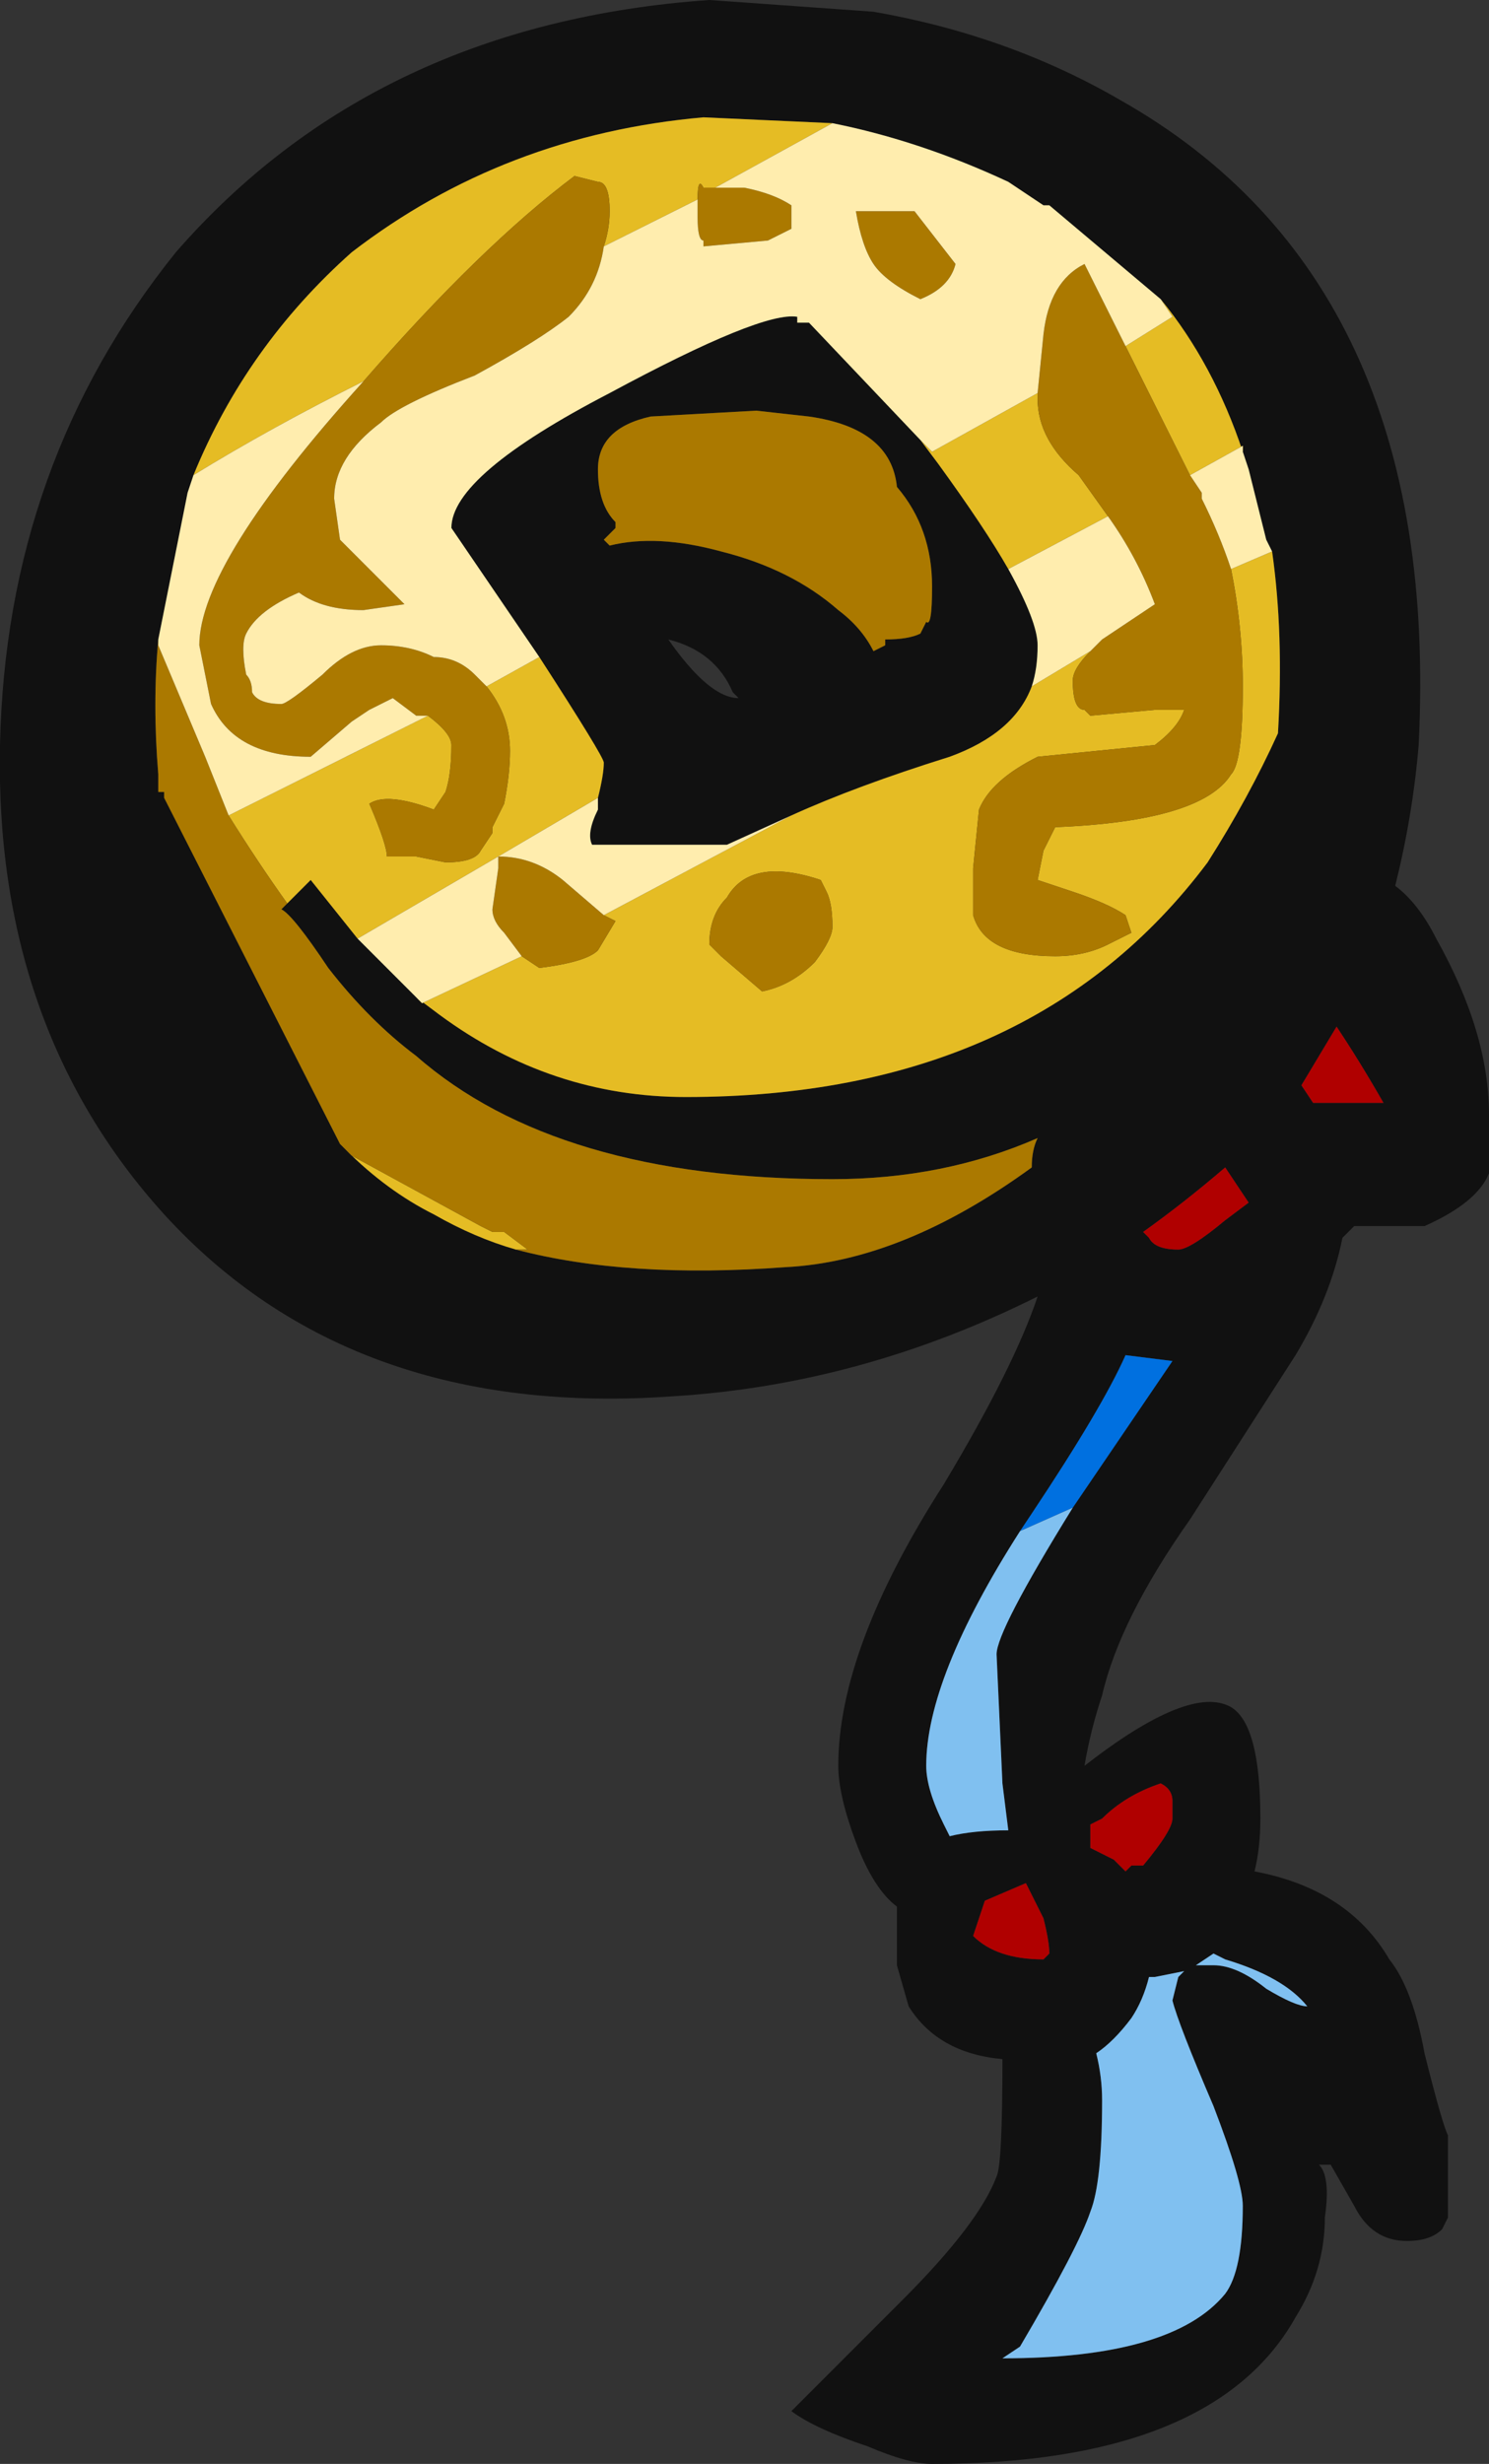 <?xml version="1.0" encoding="UTF-8" standalone="no"?>
<svg xmlns:ffdec="https://www.free-decompiler.com/flash" xmlns:xlink="http://www.w3.org/1999/xlink" ffdec:objectType="frame" height="147.0px" width="88.9px" xmlns="http://www.w3.org/2000/svg">
  <rect width="100%" height="100%" fill="#333333" stroke="none"/>
  <g transform="matrix(1.0, 0.0, 0.0, 1.0, 84.0, 24.15)">
    <use ffdec:characterId="1520" height="21.0" transform="matrix(7.0, 0.0, 0.0, 7.0, -84.0, -24.15)" width="12.7" xlink:href="#shape0"/>
  </g>
  <defs>
    <g id="shape0" transform="matrix(1.0, 0.0, 0.0, 1.0, 12.0, 3.45)">
      <path d="M-4.9 -2.4 L-6.0 -2.45 Q-7.7 -2.3 -9.0 -1.3 -9.9 -0.5 -10.35 0.6 L-10.4 0.75 -10.65 2.0 Q-10.7 2.55 -10.65 3.15 L-10.65 3.3 -10.6 3.3 -10.6 3.35 -9.1 6.3 -9.05 6.35 Q-8.7 6.7 -8.3 6.9 -7.95 7.1 -7.6 7.2 -6.65 7.45 -5.3 7.35 -4.3 7.3 -3.2 6.5 -3.2 6.35 -3.15 6.25 -3.95 6.6 -4.9 6.6 -7.25 6.6 -8.45 5.55 -8.85 5.25 -9.2 4.8 -9.5 4.35 -9.6 4.3 L-9.35 4.05 -8.95 4.55 -8.45 5.05 -8.25 5.2 Q-7.3 5.9 -6.15 5.9 -3.2 5.9 -1.7 3.9 -1.35 3.35 -1.1 2.8 -1.05 1.95 -1.15 1.25 L-1.2 1.15 -1.35 0.55 -1.4 0.4 Q-1.65 -0.35 -2.1 -0.9 L-3.05 -1.7 -3.1 -1.7 -3.4 -1.9 Q-4.15 -2.25 -4.9 -2.4 M-5.95 -3.45 L-4.55 -3.35 Q-3.4 -3.15 -2.45 -2.6 0.3 -1.05 0.1 2.9 0.05 3.5 -0.1 4.1 0.1 4.25 0.25 4.55 0.7 5.35 0.7 6.05 0.7 6.45 0.7 6.55 0.6 6.8 0.15 7.0 L-0.45 7.0 -0.55 7.1 Q-0.65 7.6 -0.95 8.1 L-1.85 9.5 Q-2.45 10.35 -2.6 11.0 -2.7 11.3 -2.75 11.6 -1.85 10.9 -1.5 11.1 -1.25 11.25 -1.25 12.05 -1.25 12.3 -1.3 12.5 -0.5 12.65 -0.15 13.25 0.05 13.5 0.15 14.05 0.3 14.65 0.35 14.75 L0.35 15.45 0.3 15.55 Q0.2 15.65 0.0 15.65 -0.3 15.65 -0.45 15.35 L-0.65 15.0 -0.75 15.0 Q-0.65 15.1 -0.7 15.45 -0.7 15.9 -0.95 16.3 -1.65 17.55 -4.05 17.55 -4.25 17.55 -4.6 17.4 -5.05 17.25 -5.25 17.1 L-4.3 16.15 Q-3.65 15.5 -3.5 15.1 -3.45 15.0 -3.45 14.1 -4.0 14.05 -4.25 13.65 L-4.35 13.3 -4.35 12.8 Q-4.55 12.65 -4.7 12.25 -4.85 11.85 -4.85 11.6 -4.85 10.6 -3.95 9.2 -3.35 8.2 -3.15 7.6 -4.65 8.35 -6.25 8.45 -9.0 8.65 -10.6 6.9 -12.05 5.3 -12.0 2.9 -11.95 0.5 -10.5 -1.3 -8.8 -3.25 -5.95 -3.45 M-7.4 2.15 L-8.15 1.05 Q-8.15 0.6 -6.8 -0.1 -5.5 -0.8 -5.2 -0.75 L-5.2 -0.7 -5.1 -0.7 -4.15 0.3 -4.0 0.5 Q-3.6 1.05 -3.4 1.4 -3.15 1.85 -3.15 2.05 -3.15 2.25 -3.2 2.4 -3.35 2.8 -3.9 3.0 -4.7 3.25 -5.25 3.5 L-5.8 3.75 -6.95 3.75 Q-7.0 3.65 -6.9 3.45 L-6.9 3.35 Q-6.85 3.15 -6.85 3.05 -6.85 3.0 -7.4 2.15 M-5.1 0.1 L-5.55 0.05 -6.45 0.1 Q-6.9 0.2 -6.9 0.55 -6.9 0.85 -6.75 1.0 L-6.75 1.05 -6.85 1.15 -6.8 1.2 Q-6.4 1.1 -5.85 1.25 -5.25 1.4 -4.85 1.75 -4.65 1.9 -4.55 2.1 L-4.45 2.05 -4.45 2.0 Q-4.25 2.0 -4.15 1.95 L-4.1 1.85 Q-4.05 1.9 -4.05 1.55 -4.05 1.05 -4.35 0.7 -4.4 0.2 -5.1 0.1 M-5.75 2.45 Q-5.9 2.1 -6.3 2.0 -5.95 2.5 -5.7 2.5 L-5.75 2.45 M-2.45 5.9 L-2.45 5.9 M-0.8 5.95 L-0.2 5.95 Q-0.4 5.6 -0.6 5.3 L-0.9 5.8 -0.8 5.95 M-1.55 6.5 Q-1.9 6.8 -2.25 7.05 L-2.2 7.1 Q-2.15 7.2 -1.95 7.2 -1.85 7.2 -1.55 6.95 L-1.35 6.8 -1.55 6.5 M-3.3 9.6 Q-4.1 10.85 -4.1 11.6 -4.1 11.8 -3.95 12.1 L-3.9 12.2 Q-3.7 12.15 -3.4 12.15 L-3.45 11.75 -3.5 10.65 Q-3.5 10.45 -2.85 9.4 L-2.0 8.15 -2.4 8.1 Q-2.6 8.55 -3.2 9.45 L-3.3 9.6 M-3.1 12.9 L-3.25 12.6 -3.6 12.75 -3.7 13.05 Q-3.5 13.25 -3.1 13.25 L-3.05 13.2 Q-3.05 13.1 -3.1 12.9 M-2.7 12.3 L-2.5 12.4 -2.4 12.5 -2.35 12.45 -2.25 12.45 Q-2.0 12.15 -2.0 12.05 L-2.0 11.9 Q-2.0 11.8 -2.1 11.75 -2.4 11.85 -2.6 12.05 L-2.7 12.1 -2.7 12.3 M-1.65 13.2 L-1.8 13.3 -1.65 13.3 Q-1.45 13.3 -1.2 13.5 -0.95 13.65 -0.85 13.65 -1.05 13.4 -1.55 13.25 L-1.65 13.2 M-2.2 13.4 Q-2.25 13.6 -2.35 13.75 -2.5 13.95 -2.65 14.05 -2.6 14.25 -2.6 14.45 -2.6 15.15 -2.7 15.4 -2.8 15.7 -3.3 16.55 L-3.45 16.65 Q-2.0 16.65 -1.55 16.1 -1.4 15.9 -1.4 15.35 -1.4 15.15 -1.65 14.5 -1.95 13.8 -2.0 13.6 L-1.95 13.4 -1.9 13.35 -2.15 13.4 -2.2 13.4" fill="#111111" fill-rule="evenodd" stroke="none"/>
      <path d="M-6.85 -1.35 Q-6.8 -1.5 -6.8 -1.65 -6.8 -1.9 -6.9 -1.9 L-7.1 -1.95 Q-7.9 -1.35 -8.9 -0.2 -9.7 0.2 -10.35 0.6 -9.9 -0.5 -9.0 -1.3 -7.7 -2.3 -6.0 -2.45 L-4.9 -2.4 -5.9 -1.85 -6.0 -1.85 Q-6.05 -1.95 -6.05 -1.75 L-6.85 -1.35 M-8.35 2.65 Q-8.15 2.8 -8.15 2.9 -8.15 3.15 -8.2 3.3 L-8.3 3.45 Q-8.7 3.3 -8.85 3.4 -8.7 3.75 -8.7 3.85 L-8.45 3.85 -8.2 3.9 Q-7.95 3.9 -7.9 3.8 L-7.8 3.65 -7.8 3.6 -7.7 3.4 Q-7.65 3.15 -7.65 2.95 -7.65 2.65 -7.85 2.4 L-7.4 2.15 Q-6.85 3.0 -6.85 3.05 -6.85 3.15 -6.9 3.35 L-7.75 3.85 -8.95 4.55 -9.35 4.05 -9.6 4.3 -9.55 4.25 Q-9.8 3.9 -10.05 3.5 L-8.35 2.65 M-4.15 0.3 L-4.05 0.4 -3.15 -0.1 -3.15 -0.05 Q-3.15 0.3 -2.8 0.6 L-2.55 0.95 -3.4 1.4 Q-3.6 1.05 -4.0 0.5 L-4.15 0.3 M-2.4 -0.5 L-2.0 -0.75 -2.1 -0.9 Q-1.65 -0.35 -1.4 0.4 L-1.4 0.35 -1.85 0.6 -2.4 -0.5 M-1.5 1.4 L-1.15 1.25 Q-1.05 1.95 -1.1 2.8 -1.35 3.35 -1.7 3.9 -3.2 5.9 -6.15 5.9 -7.3 5.9 -8.25 5.2 L-8.45 5.05 -8.4 5.1 -7.55 4.7 -7.4 4.8 Q-7.0 4.75 -6.9 4.65 L-6.75 4.4 -6.85 4.35 -5.25 3.5 Q-4.7 3.25 -3.9 3.0 -3.35 2.8 -3.2 2.4 L-2.7 2.1 Q-2.85 2.25 -2.85 2.35 -2.85 2.6 -2.75 2.6 L-2.7 2.65 -2.15 2.6 -1.9 2.6 Q-1.95 2.75 -2.15 2.9 L-3.15 3.0 Q-3.55 3.2 -3.65 3.45 L-3.7 3.95 -3.7 4.35 Q-3.6 4.7 -3.0 4.7 -2.75 4.7 -2.55 4.6 L-2.35 4.5 -2.4 4.35 Q-2.55 4.25 -2.85 4.15 L-3.15 4.05 -3.1 3.8 -3.0 3.6 Q-1.75 3.55 -1.5 3.15 -1.4 3.05 -1.4 2.4 -1.4 1.9 -1.5 1.4 M-7.6 7.2 Q-7.95 7.1 -8.3 6.9 -8.7 6.7 -9.05 6.35 L-9.0 6.4 -7.9 7.0 -7.8 7.05 -7.7 7.05 -7.5 7.2 -7.6 7.2 M-5.5 5.0 Q-5.25 4.95 -5.05 4.75 -4.9 4.55 -4.9 4.45 -4.9 4.25 -4.95 4.15 L-5.0 4.05 Q-5.6 3.85 -5.8 4.2 -5.95 4.35 -5.95 4.6 L-5.85 4.7 -5.5 5.0" fill="#e5bc24" fill-rule="evenodd" stroke="none"/>
      <path d="M-8.9 -0.2 Q-7.9 -1.35 -7.1 -1.95 L-6.9 -1.9 Q-6.8 -1.9 -6.8 -1.65 -6.8 -1.5 -6.85 -1.35 -6.9 -1.0 -7.15 -0.75 -7.4 -0.55 -7.95 -0.25 -8.6 0.0 -8.75 0.15 -9.15 0.45 -9.15 0.8 L-9.1 1.15 -8.55 1.7 -8.9 1.75 Q-9.25 1.75 -9.45 1.6 -9.8 1.75 -9.9 1.95 -9.95 2.05 -9.9 2.3 -9.85 2.35 -9.85 2.45 -9.8 2.55 -9.6 2.55 -9.55 2.55 -9.25 2.3 -9.0 2.05 -8.75 2.05 -8.5 2.05 -8.3 2.15 -8.1 2.15 -7.95 2.3 L-7.85 2.4 Q-7.65 2.65 -7.65 2.95 -7.65 3.15 -7.7 3.4 L-7.8 3.6 -7.8 3.65 -7.9 3.8 Q-7.95 3.9 -8.2 3.9 L-8.45 3.85 -8.7 3.85 Q-8.7 3.75 -8.85 3.4 -8.7 3.3 -8.3 3.45 L-8.2 3.3 Q-8.15 3.15 -8.15 2.9 -8.15 2.8 -8.35 2.65 L-8.45 2.65 -8.65 2.5 Q-8.75 2.55 -8.85 2.6 L-9.0 2.7 -9.35 3.0 Q-10.0 3.0 -10.2 2.55 L-10.3 2.05 Q-10.3 1.35 -8.9 -0.2 M-6.05 -1.75 Q-6.05 -1.95 -6.0 -1.85 L-5.9 -1.85 -5.65 -1.85 Q-5.4 -1.8 -5.25 -1.7 L-5.25 -1.5 -5.45 -1.4 -6.0 -1.35 -6.0 -1.4 Q-6.05 -1.4 -6.05 -1.6 L-6.05 -1.75 M-4.7 -1.65 L-4.2 -1.65 -3.85 -1.2 Q-3.9 -1.0 -4.15 -0.9 -4.45 -1.05 -4.55 -1.2 -4.65 -1.35 -4.7 -1.65 M-3.15 -0.1 L-3.1 -0.6 Q-3.05 -1.05 -2.75 -1.2 L-2.4 -0.5 -1.85 0.6 -1.75 0.75 -1.75 0.8 Q-1.6 1.1 -1.5 1.4 -1.4 1.9 -1.4 2.4 -1.4 3.05 -1.5 3.15 -1.75 3.55 -3.0 3.6 L-3.1 3.8 -3.15 4.05 -2.85 4.15 Q-2.55 4.25 -2.4 4.35 L-2.35 4.5 -2.55 4.6 Q-2.75 4.7 -3.0 4.7 -3.6 4.7 -3.7 4.35 L-3.7 3.95 -3.65 3.45 Q-3.55 3.2 -3.15 3.0 L-2.15 2.9 Q-1.95 2.75 -1.9 2.6 L-2.15 2.6 -2.7 2.65 -2.75 2.6 Q-2.85 2.6 -2.85 2.35 -2.85 2.25 -2.7 2.1 L-2.6 2.0 -2.15 1.7 Q-2.3 1.3 -2.55 0.95 L-2.8 0.6 Q-3.15 0.3 -3.15 -0.05 L-3.15 -0.1 M-9.6 4.3 Q-9.5 4.35 -9.2 4.8 -8.85 5.25 -8.45 5.55 -7.25 6.6 -4.9 6.6 -3.95 6.6 -3.15 6.25 -3.2 6.35 -3.2 6.5 -4.3 7.3 -5.3 7.35 -6.65 7.45 -7.6 7.2 L-7.5 7.2 -7.7 7.05 -7.8 7.05 -7.9 7.0 -9.0 6.4 -9.05 6.35 -9.1 6.3 -10.6 3.35 -10.6 3.3 -10.65 3.3 -10.65 3.15 Q-10.7 2.55 -10.65 2.0 L-10.65 2.05 -10.25 3.0 -10.05 3.5 Q-9.8 3.9 -9.55 4.25 L-9.6 4.3 M-5.1 0.1 Q-4.4 0.2 -4.35 0.7 -4.05 1.05 -4.05 1.55 -4.05 1.9 -4.1 1.85 L-4.15 1.95 Q-4.25 2.0 -4.45 2.0 L-4.45 2.05 -4.55 2.1 Q-4.65 1.9 -4.85 1.75 -5.25 1.4 -5.85 1.25 -6.4 1.1 -6.8 1.2 L-6.85 1.15 -6.75 1.05 -6.75 1.0 Q-6.9 0.85 -6.9 0.55 -6.9 0.2 -6.45 0.1 L-5.55 0.05 -5.1 0.1 M-6.85 4.35 L-6.75 4.4 -6.9 4.65 Q-7.0 4.75 -7.4 4.8 L-7.55 4.7 -7.7 4.5 Q-7.8 4.4 -7.8 4.3 L-7.75 3.95 -7.75 3.85 Q-7.45 3.85 -7.2 4.05 L-6.85 4.35 M-5.5 5.0 L-5.85 4.7 -5.95 4.6 Q-5.95 4.35 -5.8 4.2 -5.6 3.85 -5.0 4.05 L-4.95 4.15 Q-4.9 4.25 -4.9 4.45 -4.9 4.55 -5.05 4.75 -5.25 4.95 -5.5 5.0" fill="#ab7900" fill-rule="evenodd" stroke="none"/>
      <path d="M-6.85 -1.35 L-6.05 -1.75 -6.05 -1.6 Q-6.05 -1.4 -6.0 -1.4 L-6.0 -1.35 -5.45 -1.4 -5.25 -1.5 -5.25 -1.7 Q-5.4 -1.8 -5.65 -1.85 L-5.9 -1.85 -4.9 -2.4 Q-4.15 -2.25 -3.4 -1.9 L-3.1 -1.7 -3.05 -1.7 -2.1 -0.9 -2.0 -0.75 -2.4 -0.5 -2.75 -1.2 Q-3.05 -1.05 -3.1 -0.6 L-3.15 -0.1 -4.05 0.4 -4.15 0.3 -5.1 -0.7 -5.2 -0.7 -5.2 -0.75 Q-5.5 -0.8 -6.8 -0.1 -8.15 0.6 -8.15 1.05 L-7.4 2.15 -7.85 2.4 -7.95 2.3 Q-8.1 2.15 -8.3 2.15 -8.5 2.05 -8.75 2.05 -9.0 2.05 -9.25 2.3 -9.55 2.55 -9.6 2.55 -9.8 2.55 -9.85 2.45 -9.85 2.35 -9.9 2.3 -9.95 2.05 -9.9 1.95 -9.8 1.75 -9.45 1.6 -9.25 1.75 -8.9 1.75 L-8.55 1.7 -9.1 1.15 -9.15 0.8 Q-9.15 0.45 -8.75 0.15 -8.6 0.0 -7.95 -0.25 -7.4 -0.55 -7.15 -0.75 -6.9 -1.0 -6.85 -1.35 M-10.35 0.6 Q-9.7 0.2 -8.9 -0.2 -10.3 1.35 -10.3 2.05 L-10.2 2.55 Q-10.0 3.0 -9.35 3.0 L-9.0 2.7 -8.85 2.6 Q-8.75 2.55 -8.65 2.5 L-8.45 2.65 -8.35 2.65 -10.05 3.5 -10.25 3.0 -10.65 2.05 -10.65 2.0 -10.4 0.75 -10.35 0.6 M-4.7 -1.65 Q-4.65 -1.35 -4.55 -1.2 -4.45 -1.05 -4.15 -0.9 -3.9 -1.0 -3.85 -1.2 L-4.2 -1.65 -4.7 -1.65 M-1.4 0.4 L-1.35 0.55 -1.2 1.15 -1.15 1.25 -1.5 1.4 Q-1.6 1.1 -1.75 0.8 L-1.75 0.75 -1.85 0.6 -1.4 0.35 -1.4 0.4 M-8.45 5.05 L-8.95 4.55 -7.75 3.85 -6.9 3.35 -6.9 3.45 Q-7.0 3.65 -6.95 3.75 L-5.8 3.75 -5.25 3.5 -6.85 4.35 -7.2 4.05 Q-7.45 3.85 -7.75 3.85 L-7.75 3.95 -7.8 4.3 Q-7.8 4.4 -7.7 4.5 L-7.55 4.7 -8.4 5.1 -8.45 5.05 M-2.55 0.95 Q-2.3 1.3 -2.15 1.7 L-2.6 2.0 -2.7 2.1 -3.2 2.4 Q-3.15 2.25 -3.15 2.05 -3.15 1.85 -3.4 1.4 L-2.55 0.95" fill="#ffedae" fill-rule="evenodd" stroke="none"/>
      <path d="M-3.3 9.6 L-3.2 9.45 Q-2.6 8.55 -2.4 8.1 L-2.0 8.15 -2.85 9.4 -3.3 9.6" fill="#0070e0" fill-rule="evenodd" stroke="none"/>
      <path d="M-2.85 9.4 Q-3.5 10.45 -3.5 10.65 L-3.45 11.75 -3.4 12.15 Q-3.7 12.15 -3.9 12.2 L-3.95 12.1 Q-4.1 11.8 -4.1 11.6 -4.1 10.85 -3.3 9.6 L-2.85 9.4 M-2.2 13.4 L-2.15 13.4 -1.9 13.35 -1.95 13.4 -2.0 13.6 Q-1.95 13.8 -1.65 14.5 -1.4 15.15 -1.4 15.35 -1.4 15.9 -1.55 16.1 -2.0 16.65 -3.45 16.65 L-3.3 16.55 Q-2.8 15.7 -2.7 15.4 -2.6 15.15 -2.6 14.45 -2.6 14.25 -2.65 14.05 -2.5 13.95 -2.35 13.75 -2.25 13.6 -2.2 13.4 M-1.65 13.2 L-1.55 13.25 Q-1.05 13.4 -0.85 13.65 -0.95 13.65 -1.2 13.5 -1.45 13.3 -1.65 13.3 L-1.8 13.3 -1.65 13.2" fill="#80c0f0" fill-rule="evenodd" stroke="none"/>
      <path d="M-1.55 6.5 L-1.35 6.8 -1.55 6.95 Q-1.85 7.2 -1.95 7.2 -2.15 7.2 -2.2 7.1 L-2.25 7.05 Q-1.9 6.8 -1.55 6.5 M-0.8 5.95 L-0.9 5.8 -0.6 5.3 Q-0.4 5.6 -0.2 5.95 L-0.8 5.95 M-2.7 12.3 L-2.7 12.1 -2.6 12.05 Q-2.4 11.85 -2.1 11.75 -2.0 11.8 -2.0 11.9 L-2.0 12.05 Q-2.0 12.15 -2.25 12.45 L-2.35 12.45 -2.4 12.5 -2.5 12.4 -2.7 12.3 M-3.1 12.9 Q-3.05 13.1 -3.05 13.2 L-3.1 13.25 Q-3.5 13.25 -3.7 13.05 L-3.6 12.75 -3.25 12.6 -3.1 12.9" fill="#b00000" fill-rule="evenodd" stroke="none"/>
    </g>
  </defs>
</svg>
